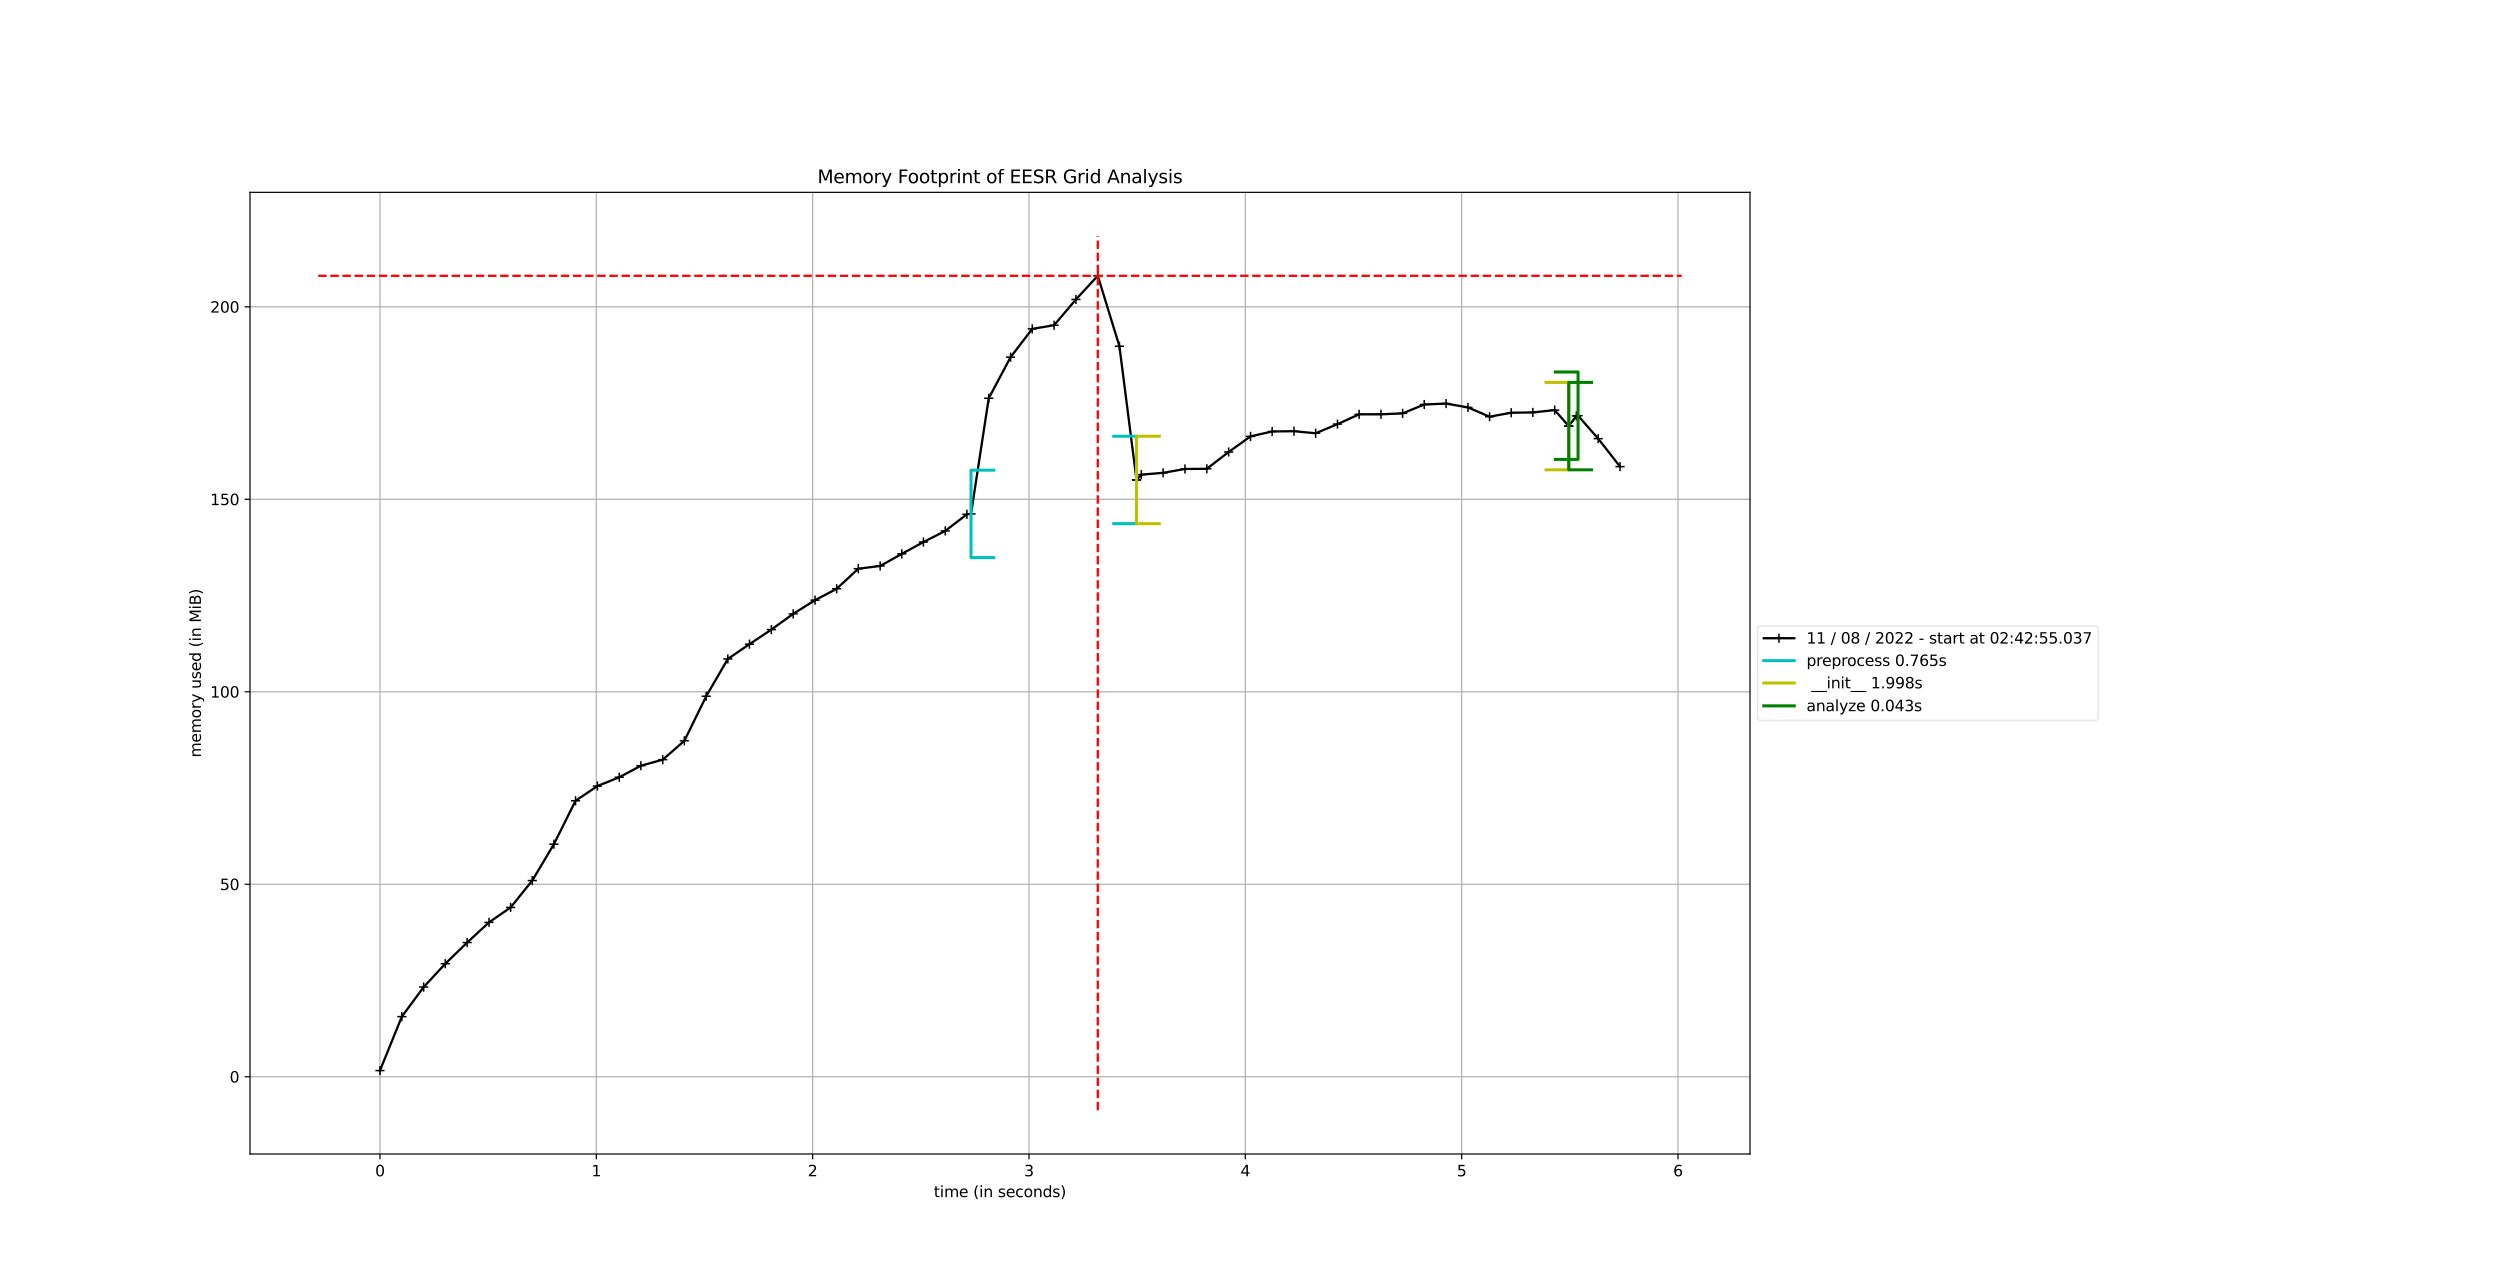 <?xml version="1.0" encoding="utf-8" standalone="no"?>
<!DOCTYPE svg PUBLIC "-//W3C//DTD SVG 1.1//EN"
  "http://www.w3.org/Graphics/SVG/1.1/DTD/svg11.dtd">
<svg xmlns:xlink="http://www.w3.org/1999/xlink" width="1638.4pt" height="840.32pt" viewBox="0 0 1638.4 840.32" xmlns="http://www.w3.org/2000/svg" version="1.1">
 <defs>
  <style type="text/css">*{stroke-linejoin: round; stroke-linecap: butt}</style>
 </defs>
 <g id="figure_1">
  <g id="patch_1">
   <path d="M 0 840.32 
L 1638.4 840.32 
L 1638.4 0 
L 0 0 
z
" style="fill: #ffffff"/>
  </g>
  <g id="axes_1">
   <g id="patch_2">
    <path d="M 163.84 756.288 
L 1146.88 756.288 
L 1146.88 126.048 
L 163.84 126.048 
z
" style="fill: #ffffff"/>
   </g>
   <g id="matplotlib.axis_1">
    <g id="xtick_1">
     <g id="line2d_1">
      <path d="M 249.016 756.288 
L 249.016 126.048 
" clip-path="url(#p68b7f915ca)" style="fill: none; stroke: #b0b0b0; stroke-width: 0.8; stroke-linecap: square"/>
     </g>
     <g id="line2d_2">
      <defs>
       <path id="mbc56278f95" d="M 0 0 
L 0 3.5 
" style="stroke: #000000; stroke-width: 0.8"/>
      </defs>
      <g>
       <use xlink:href="#mbc56278f95" x="249.016" y="756.288" style="stroke: #000000; stroke-width: 0.8"/>
      </g>
     </g>
     <g id="text_1">
      <!-- 0 -->
      <g transform="translate(245.835 770.886)scale(0.1 -0.1)">
       <defs>
        <path id="DejaVuSans-30" d="M 2034 4250 
Q 1547 4250 1301 3770 
Q 1056 3291 1056 2328 
Q 1056 1369 1301 889 
Q 1547 409 2034 409 
Q 2525 409 2770 889 
Q 3016 1369 3016 2328 
Q 3016 3291 2770 3770 
Q 2525 4250 2034 4250 
z
M 2034 4750 
Q 2819 4750 3233 4129 
Q 3647 3509 3647 2328 
Q 3647 1150 3233 529 
Q 2819 -91 2034 -91 
Q 1250 -91 836 529 
Q 422 1150 422 2328 
Q 422 3509 836 4129 
Q 1250 4750 2034 4750 
z
" transform="scale(0.016)"/>
       </defs>
       <use xlink:href="#DejaVuSans-30"/>
      </g>
     </g>
    </g>
    <g id="xtick_2">
     <g id="line2d_3">
      <path d="M 390.797 756.288 
L 390.797 126.048 
" clip-path="url(#p68b7f915ca)" style="fill: none; stroke: #b0b0b0; stroke-width: 0.8; stroke-linecap: square"/>
     </g>
     <g id="line2d_4">
      <g>
       <use xlink:href="#mbc56278f95" x="390.797" y="756.288" style="stroke: #000000; stroke-width: 0.8"/>
      </g>
     </g>
     <g id="text_2">
      <!-- 1 -->
      <g transform="translate(387.616 770.886)scale(0.1 -0.1)">
       <defs>
        <path id="DejaVuSans-31" d="M 794 531 
L 1825 531 
L 1825 4091 
L 703 3866 
L 703 4441 
L 1819 4666 
L 2450 4666 
L 2450 531 
L 3481 531 
L 3481 0 
L 794 0 
L 794 531 
z
" transform="scale(0.016)"/>
       </defs>
       <use xlink:href="#DejaVuSans-31"/>
      </g>
     </g>
    </g>
    <g id="xtick_3">
     <g id="line2d_5">
      <path d="M 532.578 756.288 
L 532.578 126.048 
" clip-path="url(#p68b7f915ca)" style="fill: none; stroke: #b0b0b0; stroke-width: 0.8; stroke-linecap: square"/>
     </g>
     <g id="line2d_6">
      <g>
       <use xlink:href="#mbc56278f95" x="532.578" y="756.288" style="stroke: #000000; stroke-width: 0.8"/>
      </g>
     </g>
     <g id="text_3">
      <!-- 2 -->
      <g transform="translate(529.397 770.886)scale(0.1 -0.1)">
       <defs>
        <path id="DejaVuSans-32" d="M 1228 531 
L 3431 531 
L 3431 0 
L 469 0 
L 469 531 
Q 828 903 1448 1529 
Q 2069 2156 2228 2338 
Q 2531 2678 2651 2914 
Q 2772 3150 2772 3378 
Q 2772 3750 2511 3984 
Q 2250 4219 1831 4219 
Q 1534 4219 1204 4116 
Q 875 4013 500 3803 
L 500 4441 
Q 881 4594 1212 4672 
Q 1544 4750 1819 4750 
Q 2544 4750 2975 4387 
Q 3406 4025 3406 3419 
Q 3406 3131 3298 2873 
Q 3191 2616 2906 2266 
Q 2828 2175 2409 1742 
Q 1991 1309 1228 531 
z
" transform="scale(0.016)"/>
       </defs>
       <use xlink:href="#DejaVuSans-32"/>
      </g>
     </g>
    </g>
    <g id="xtick_4">
     <g id="line2d_7">
      <path d="M 674.359 756.288 
L 674.359 126.048 
" clip-path="url(#p68b7f915ca)" style="fill: none; stroke: #b0b0b0; stroke-width: 0.8; stroke-linecap: square"/>
     </g>
     <g id="line2d_8">
      <g>
       <use xlink:href="#mbc56278f95" x="674.359" y="756.288" style="stroke: #000000; stroke-width: 0.8"/>
      </g>
     </g>
     <g id="text_4">
      <!-- 3 -->
      <g transform="translate(671.177 770.886)scale(0.1 -0.1)">
       <defs>
        <path id="DejaVuSans-33" d="M 2597 2516 
Q 3050 2419 3304 2112 
Q 3559 1806 3559 1356 
Q 3559 666 3084 287 
Q 2609 -91 1734 -91 
Q 1441 -91 1130 -33 
Q 819 25 488 141 
L 488 750 
Q 750 597 1062 519 
Q 1375 441 1716 441 
Q 2309 441 2620 675 
Q 2931 909 2931 1356 
Q 2931 1769 2642 2001 
Q 2353 2234 1838 2234 
L 1294 2234 
L 1294 2753 
L 1863 2753 
Q 2328 2753 2575 2939 
Q 2822 3125 2822 3475 
Q 2822 3834 2567 4026 
Q 2313 4219 1838 4219 
Q 1578 4219 1281 4162 
Q 984 4106 628 3988 
L 628 4550 
Q 988 4650 1302 4700 
Q 1616 4750 1894 4750 
Q 2613 4750 3031 4423 
Q 3450 4097 3450 3541 
Q 3450 3153 3228 2886 
Q 3006 2619 2597 2516 
z
" transform="scale(0.016)"/>
       </defs>
       <use xlink:href="#DejaVuSans-33"/>
      </g>
     </g>
    </g>
    <g id="xtick_5">
     <g id="line2d_9">
      <path d="M 816.139 756.288 
L 816.139 126.048 
" clip-path="url(#p68b7f915ca)" style="fill: none; stroke: #b0b0b0; stroke-width: 0.8; stroke-linecap: square"/>
     </g>
     <g id="line2d_10">
      <g>
       <use xlink:href="#mbc56278f95" x="816.139" y="756.288" style="stroke: #000000; stroke-width: 0.8"/>
      </g>
     </g>
     <g id="text_5">
      <!-- 4 -->
      <g transform="translate(812.958 770.886)scale(0.1 -0.1)">
       <defs>
        <path id="DejaVuSans-34" d="M 2419 4116 
L 825 1625 
L 2419 1625 
L 2419 4116 
z
M 2253 4666 
L 3047 4666 
L 3047 1625 
L 3713 1625 
L 3713 1100 
L 3047 1100 
L 3047 0 
L 2419 0 
L 2419 1100 
L 313 1100 
L 313 1709 
L 2253 4666 
z
" transform="scale(0.016)"/>
       </defs>
       <use xlink:href="#DejaVuSans-34"/>
      </g>
     </g>
    </g>
    <g id="xtick_6">
     <g id="line2d_11">
      <path d="M 957.92 756.288 
L 957.92 126.048 
" clip-path="url(#p68b7f915ca)" style="fill: none; stroke: #b0b0b0; stroke-width: 0.8; stroke-linecap: square"/>
     </g>
     <g id="line2d_12">
      <g>
       <use xlink:href="#mbc56278f95" x="957.92" y="756.288" style="stroke: #000000; stroke-width: 0.8"/>
      </g>
     </g>
     <g id="text_6">
      <!-- 5 -->
      <g transform="translate(954.739 770.886)scale(0.1 -0.1)">
       <defs>
        <path id="DejaVuSans-35" d="M 691 4666 
L 3169 4666 
L 3169 4134 
L 1269 4134 
L 1269 2991 
Q 1406 3038 1543 3061 
Q 1681 3084 1819 3084 
Q 2600 3084 3056 2656 
Q 3513 2228 3513 1497 
Q 3513 744 3044 326 
Q 2575 -91 1722 -91 
Q 1428 -91 1123 -41 
Q 819 9 494 109 
L 494 744 
Q 775 591 1075 516 
Q 1375 441 1709 441 
Q 2250 441 2565 725 
Q 2881 1009 2881 1497 
Q 2881 1984 2565 2268 
Q 2250 2553 1709 2553 
Q 1456 2553 1204 2497 
Q 953 2441 691 2322 
L 691 4666 
z
" transform="scale(0.016)"/>
       </defs>
       <use xlink:href="#DejaVuSans-35"/>
      </g>
     </g>
    </g>
    <g id="xtick_7">
     <g id="line2d_13">
      <path d="M 1099.701 756.288 
L 1099.701 126.048 
" clip-path="url(#p68b7f915ca)" style="fill: none; stroke: #b0b0b0; stroke-width: 0.8; stroke-linecap: square"/>
     </g>
     <g id="line2d_14">
      <g>
       <use xlink:href="#mbc56278f95" x="1099.701" y="756.288" style="stroke: #000000; stroke-width: 0.8"/>
      </g>
     </g>
     <g id="text_7">
      <!-- 6 -->
      <g transform="translate(1096.52 770.886)scale(0.1 -0.1)">
       <defs>
        <path id="DejaVuSans-36" d="M 2113 2584 
Q 1688 2584 1439 2293 
Q 1191 2003 1191 1497 
Q 1191 994 1439 701 
Q 1688 409 2113 409 
Q 2538 409 2786 701 
Q 3034 994 3034 1497 
Q 3034 2003 2786 2293 
Q 2538 2584 2113 2584 
z
M 3366 4563 
L 3366 3988 
Q 3128 4100 2886 4159 
Q 2644 4219 2406 4219 
Q 1781 4219 1451 3797 
Q 1122 3375 1075 2522 
Q 1259 2794 1537 2939 
Q 1816 3084 2150 3084 
Q 2853 3084 3261 2657 
Q 3669 2231 3669 1497 
Q 3669 778 3244 343 
Q 2819 -91 2113 -91 
Q 1303 -91 875 529 
Q 447 1150 447 2328 
Q 447 3434 972 4092 
Q 1497 4750 2381 4750 
Q 2619 4750 2861 4703 
Q 3103 4656 3366 4563 
z
" transform="scale(0.016)"/>
       </defs>
       <use xlink:href="#DejaVuSans-36"/>
      </g>
     </g>
    </g>
    <g id="text_8">
     <!-- time (in seconds) -->
     <g transform="translate(611.989 784.565)scale(0.1 -0.1)">
      <defs>
       <path id="DejaVuSans-74" d="M 1172 4494 
L 1172 3500 
L 2356 3500 
L 2356 3053 
L 1172 3053 
L 1172 1153 
Q 1172 725 1289 603 
Q 1406 481 1766 481 
L 2356 481 
L 2356 0 
L 1766 0 
Q 1100 0 847 248 
Q 594 497 594 1153 
L 594 3053 
L 172 3053 
L 172 3500 
L 594 3500 
L 594 4494 
L 1172 4494 
z
" transform="scale(0.016)"/>
       <path id="DejaVuSans-69" d="M 603 3500 
L 1178 3500 
L 1178 0 
L 603 0 
L 603 3500 
z
M 603 4863 
L 1178 4863 
L 1178 4134 
L 603 4134 
L 603 4863 
z
" transform="scale(0.016)"/>
       <path id="DejaVuSans-6d" d="M 3328 2828 
Q 3544 3216 3844 3400 
Q 4144 3584 4550 3584 
Q 5097 3584 5394 3201 
Q 5691 2819 5691 2113 
L 5691 0 
L 5113 0 
L 5113 2094 
Q 5113 2597 4934 2840 
Q 4756 3084 4391 3084 
Q 3944 3084 3684 2787 
Q 3425 2491 3425 1978 
L 3425 0 
L 2847 0 
L 2847 2094 
Q 2847 2600 2669 2842 
Q 2491 3084 2119 3084 
Q 1678 3084 1418 2786 
Q 1159 2488 1159 1978 
L 1159 0 
L 581 0 
L 581 3500 
L 1159 3500 
L 1159 2956 
Q 1356 3278 1631 3431 
Q 1906 3584 2284 3584 
Q 2666 3584 2933 3390 
Q 3200 3197 3328 2828 
z
" transform="scale(0.016)"/>
       <path id="DejaVuSans-65" d="M 3597 1894 
L 3597 1613 
L 953 1613 
Q 991 1019 1311 708 
Q 1631 397 2203 397 
Q 2534 397 2845 478 
Q 3156 559 3463 722 
L 3463 178 
Q 3153 47 2828 -22 
Q 2503 -91 2169 -91 
Q 1331 -91 842 396 
Q 353 884 353 1716 
Q 353 2575 817 3079 
Q 1281 3584 2069 3584 
Q 2775 3584 3186 3129 
Q 3597 2675 3597 1894 
z
M 3022 2063 
Q 3016 2534 2758 2815 
Q 2500 3097 2075 3097 
Q 1594 3097 1305 2825 
Q 1016 2553 972 2059 
L 3022 2063 
z
" transform="scale(0.016)"/>
       <path id="DejaVuSans-20" transform="scale(0.016)"/>
       <path id="DejaVuSans-28" d="M 1984 4856 
Q 1566 4138 1362 3434 
Q 1159 2731 1159 2009 
Q 1159 1288 1364 580 
Q 1569 -128 1984 -844 
L 1484 -844 
Q 1016 -109 783 600 
Q 550 1309 550 2009 
Q 550 2706 781 3412 
Q 1013 4119 1484 4856 
L 1984 4856 
z
" transform="scale(0.016)"/>
       <path id="DejaVuSans-6e" d="M 3513 2113 
L 3513 0 
L 2938 0 
L 2938 2094 
Q 2938 2591 2744 2837 
Q 2550 3084 2163 3084 
Q 1697 3084 1428 2787 
Q 1159 2491 1159 1978 
L 1159 0 
L 581 0 
L 581 3500 
L 1159 3500 
L 1159 2956 
Q 1366 3272 1645 3428 
Q 1925 3584 2291 3584 
Q 2894 3584 3203 3211 
Q 3513 2838 3513 2113 
z
" transform="scale(0.016)"/>
       <path id="DejaVuSans-73" d="M 2834 3397 
L 2834 2853 
Q 2591 2978 2328 3040 
Q 2066 3103 1784 3103 
Q 1356 3103 1142 2972 
Q 928 2841 928 2578 
Q 928 2378 1081 2264 
Q 1234 2150 1697 2047 
L 1894 2003 
Q 2506 1872 2764 1633 
Q 3022 1394 3022 966 
Q 3022 478 2636 193 
Q 2250 -91 1575 -91 
Q 1294 -91 989 -36 
Q 684 19 347 128 
L 347 722 
Q 666 556 975 473 
Q 1284 391 1588 391 
Q 1994 391 2212 530 
Q 2431 669 2431 922 
Q 2431 1156 2273 1281 
Q 2116 1406 1581 1522 
L 1381 1569 
Q 847 1681 609 1914 
Q 372 2147 372 2553 
Q 372 3047 722 3315 
Q 1072 3584 1716 3584 
Q 2034 3584 2315 3537 
Q 2597 3491 2834 3397 
z
" transform="scale(0.016)"/>
       <path id="DejaVuSans-63" d="M 3122 3366 
L 3122 2828 
Q 2878 2963 2633 3030 
Q 2388 3097 2138 3097 
Q 1578 3097 1268 2742 
Q 959 2388 959 1747 
Q 959 1106 1268 751 
Q 1578 397 2138 397 
Q 2388 397 2633 464 
Q 2878 531 3122 666 
L 3122 134 
Q 2881 22 2623 -34 
Q 2366 -91 2075 -91 
Q 1284 -91 818 406 
Q 353 903 353 1747 
Q 353 2603 823 3093 
Q 1294 3584 2113 3584 
Q 2378 3584 2631 3529 
Q 2884 3475 3122 3366 
z
" transform="scale(0.016)"/>
       <path id="DejaVuSans-6f" d="M 1959 3097 
Q 1497 3097 1228 2736 
Q 959 2375 959 1747 
Q 959 1119 1226 758 
Q 1494 397 1959 397 
Q 2419 397 2687 759 
Q 2956 1122 2956 1747 
Q 2956 2369 2687 2733 
Q 2419 3097 1959 3097 
z
M 1959 3584 
Q 2709 3584 3137 3096 
Q 3566 2609 3566 1747 
Q 3566 888 3137 398 
Q 2709 -91 1959 -91 
Q 1206 -91 779 398 
Q 353 888 353 1747 
Q 353 2609 779 3096 
Q 1206 3584 1959 3584 
z
" transform="scale(0.016)"/>
       <path id="DejaVuSans-64" d="M 2906 2969 
L 2906 4863 
L 3481 4863 
L 3481 0 
L 2906 0 
L 2906 525 
Q 2725 213 2448 61 
Q 2172 -91 1784 -91 
Q 1150 -91 751 415 
Q 353 922 353 1747 
Q 353 2572 751 3078 
Q 1150 3584 1784 3584 
Q 2172 3584 2448 3432 
Q 2725 3281 2906 2969 
z
M 947 1747 
Q 947 1113 1208 752 
Q 1469 391 1925 391 
Q 2381 391 2643 752 
Q 2906 1113 2906 1747 
Q 2906 2381 2643 2742 
Q 2381 3103 1925 3103 
Q 1469 3103 1208 2742 
Q 947 2381 947 1747 
z
" transform="scale(0.016)"/>
       <path id="DejaVuSans-29" d="M 513 4856 
L 1013 4856 
Q 1481 4119 1714 3412 
Q 1947 2706 1947 2009 
Q 1947 1309 1714 600 
Q 1481 -109 1013 -844 
L 513 -844 
Q 928 -128 1133 580 
Q 1338 1288 1338 2009 
Q 1338 2731 1133 3434 
Q 928 4138 513 4856 
z
" transform="scale(0.016)"/>
      </defs>
      <use xlink:href="#DejaVuSans-74"/>
      <use xlink:href="#DejaVuSans-69" x="39.209"/>
      <use xlink:href="#DejaVuSans-6d" x="66.992"/>
      <use xlink:href="#DejaVuSans-65" x="164.404"/>
      <use xlink:href="#DejaVuSans-20" x="225.928"/>
      <use xlink:href="#DejaVuSans-28" x="257.715"/>
      <use xlink:href="#DejaVuSans-69" x="296.729"/>
      <use xlink:href="#DejaVuSans-6e" x="324.512"/>
      <use xlink:href="#DejaVuSans-20" x="387.891"/>
      <use xlink:href="#DejaVuSans-73" x="419.678"/>
      <use xlink:href="#DejaVuSans-65" x="471.777"/>
      <use xlink:href="#DejaVuSans-63" x="533.301"/>
      <use xlink:href="#DejaVuSans-6f" x="588.281"/>
      <use xlink:href="#DejaVuSans-6e" x="649.463"/>
      <use xlink:href="#DejaVuSans-64" x="712.842"/>
      <use xlink:href="#DejaVuSans-73" x="776.318"/>
      <use xlink:href="#DejaVuSans-29" x="828.418"/>
     </g>
    </g>
   </g>
   <g id="matplotlib.axis_2">
    <g id="ytick_1">
     <g id="line2d_15">
      <path d="M 163.84 705.64 
L 1146.88 705.64 
" clip-path="url(#p68b7f915ca)" style="fill: none; stroke: #b0b0b0; stroke-width: 0.8; stroke-linecap: square"/>
     </g>
     <g id="line2d_16">
      <defs>
       <path id="m0a3bd7e577" d="M 0 0 
L -3.5 0 
" style="stroke: #000000; stroke-width: 0.8"/>
      </defs>
      <g>
       <use xlink:href="#m0a3bd7e577" x="163.84" y="705.64" style="stroke: #000000; stroke-width: 0.8"/>
      </g>
     </g>
     <g id="text_9">
      <!-- 0 -->
      <g transform="translate(150.477 709.44)scale(0.1 -0.1)">
       <use xlink:href="#DejaVuSans-30"/>
      </g>
     </g>
    </g>
    <g id="ytick_2">
     <g id="line2d_17">
      <path d="M 163.84 579.502 
L 1146.88 579.502 
" clip-path="url(#p68b7f915ca)" style="fill: none; stroke: #b0b0b0; stroke-width: 0.8; stroke-linecap: square"/>
     </g>
     <g id="line2d_18">
      <g>
       <use xlink:href="#m0a3bd7e577" x="163.84" y="579.502" style="stroke: #000000; stroke-width: 0.8"/>
      </g>
     </g>
     <g id="text_10">
      <!-- 50 -->
      <g transform="translate(144.115 583.301)scale(0.1 -0.1)">
       <use xlink:href="#DejaVuSans-35"/>
       <use xlink:href="#DejaVuSans-30" x="63.623"/>
      </g>
     </g>
    </g>
    <g id="ytick_3">
     <g id="line2d_19">
      <path d="M 163.84 453.363 
L 1146.88 453.363 
" clip-path="url(#p68b7f915ca)" style="fill: none; stroke: #b0b0b0; stroke-width: 0.8; stroke-linecap: square"/>
     </g>
     <g id="line2d_20">
      <g>
       <use xlink:href="#m0a3bd7e577" x="163.84" y="453.363" style="stroke: #000000; stroke-width: 0.8"/>
      </g>
     </g>
     <g id="text_11">
      <!-- 100 -->
      <g transform="translate(137.752 457.162)scale(0.1 -0.1)">
       <use xlink:href="#DejaVuSans-31"/>
       <use xlink:href="#DejaVuSans-30" x="63.623"/>
       <use xlink:href="#DejaVuSans-30" x="127.246"/>
      </g>
     </g>
    </g>
    <g id="ytick_4">
     <g id="line2d_21">
      <path d="M 163.84 327.224 
L 1146.88 327.224 
" clip-path="url(#p68b7f915ca)" style="fill: none; stroke: #b0b0b0; stroke-width: 0.8; stroke-linecap: square"/>
     </g>
     <g id="line2d_22">
      <g>
       <use xlink:href="#m0a3bd7e577" x="163.84" y="327.224" style="stroke: #000000; stroke-width: 0.8"/>
      </g>
     </g>
     <g id="text_12">
      <!-- 150 -->
      <g transform="translate(137.752 331.024)scale(0.1 -0.1)">
       <use xlink:href="#DejaVuSans-31"/>
       <use xlink:href="#DejaVuSans-35" x="63.623"/>
       <use xlink:href="#DejaVuSans-30" x="127.246"/>
      </g>
     </g>
    </g>
    <g id="ytick_5">
     <g id="line2d_23">
      <path d="M 163.84 201.086 
L 1146.88 201.086 
" clip-path="url(#p68b7f915ca)" style="fill: none; stroke: #b0b0b0; stroke-width: 0.8; stroke-linecap: square"/>
     </g>
     <g id="line2d_24">
      <g>
       <use xlink:href="#m0a3bd7e577" x="163.84" y="201.086" style="stroke: #000000; stroke-width: 0.8"/>
      </g>
     </g>
     <g id="text_13">
      <!-- 200 -->
      <g transform="translate(137.752 204.885)scale(0.1 -0.1)">
       <use xlink:href="#DejaVuSans-32"/>
       <use xlink:href="#DejaVuSans-30" x="63.623"/>
       <use xlink:href="#DejaVuSans-30" x="127.246"/>
      </g>
     </g>
    </g>
    <g id="text_14">
     <!-- memory used (in MiB) -->
     <g transform="translate(131.673 496.444)rotate(-90)scale(0.1 -0.1)">
      <defs>
       <path id="DejaVuSans-72" d="M 2631 2963 
Q 2534 3019 2420 3045 
Q 2306 3072 2169 3072 
Q 1681 3072 1420 2755 
Q 1159 2438 1159 1844 
L 1159 0 
L 581 0 
L 581 3500 
L 1159 3500 
L 1159 2956 
Q 1341 3275 1631 3429 
Q 1922 3584 2338 3584 
Q 2397 3584 2469 3576 
Q 2541 3569 2628 3553 
L 2631 2963 
z
" transform="scale(0.016)"/>
       <path id="DejaVuSans-79" d="M 2059 -325 
Q 1816 -950 1584 -1140 
Q 1353 -1331 966 -1331 
L 506 -1331 
L 506 -850 
L 844 -850 
Q 1081 -850 1212 -737 
Q 1344 -625 1503 -206 
L 1606 56 
L 191 3500 
L 800 3500 
L 1894 763 
L 2988 3500 
L 3597 3500 
L 2059 -325 
z
" transform="scale(0.016)"/>
       <path id="DejaVuSans-75" d="M 544 1381 
L 544 3500 
L 1119 3500 
L 1119 1403 
Q 1119 906 1312 657 
Q 1506 409 1894 409 
Q 2359 409 2629 706 
Q 2900 1003 2900 1516 
L 2900 3500 
L 3475 3500 
L 3475 0 
L 2900 0 
L 2900 538 
Q 2691 219 2414 64 
Q 2138 -91 1772 -91 
Q 1169 -91 856 284 
Q 544 659 544 1381 
z
M 1991 3584 
L 1991 3584 
z
" transform="scale(0.016)"/>
       <path id="DejaVuSans-4d" d="M 628 4666 
L 1569 4666 
L 2759 1491 
L 3956 4666 
L 4897 4666 
L 4897 0 
L 4281 0 
L 4281 4097 
L 3078 897 
L 2444 897 
L 1241 4097 
L 1241 0 
L 628 0 
L 628 4666 
z
" transform="scale(0.016)"/>
       <path id="DejaVuSans-42" d="M 1259 2228 
L 1259 519 
L 2272 519 
Q 2781 519 3026 730 
Q 3272 941 3272 1375 
Q 3272 1813 3026 2020 
Q 2781 2228 2272 2228 
L 1259 2228 
z
M 1259 4147 
L 1259 2741 
L 2194 2741 
Q 2656 2741 2882 2914 
Q 3109 3088 3109 3444 
Q 3109 3797 2882 3972 
Q 2656 4147 2194 4147 
L 1259 4147 
z
M 628 4666 
L 2241 4666 
Q 2963 4666 3353 4366 
Q 3744 4066 3744 3513 
Q 3744 3084 3544 2831 
Q 3344 2578 2956 2516 
Q 3422 2416 3680 2098 
Q 3938 1781 3938 1306 
Q 3938 681 3513 340 
Q 3088 0 2303 0 
L 628 0 
L 628 4666 
z
" transform="scale(0.016)"/>
      </defs>
      <use xlink:href="#DejaVuSans-6d"/>
      <use xlink:href="#DejaVuSans-65" x="97.412"/>
      <use xlink:href="#DejaVuSans-6d" x="158.936"/>
      <use xlink:href="#DejaVuSans-6f" x="256.348"/>
      <use xlink:href="#DejaVuSans-72" x="317.529"/>
      <use xlink:href="#DejaVuSans-79" x="358.643"/>
      <use xlink:href="#DejaVuSans-20" x="417.822"/>
      <use xlink:href="#DejaVuSans-75" x="449.609"/>
      <use xlink:href="#DejaVuSans-73" x="512.988"/>
      <use xlink:href="#DejaVuSans-65" x="565.088"/>
      <use xlink:href="#DejaVuSans-64" x="626.611"/>
      <use xlink:href="#DejaVuSans-20" x="690.088"/>
      <use xlink:href="#DejaVuSans-28" x="721.875"/>
      <use xlink:href="#DejaVuSans-69" x="760.889"/>
      <use xlink:href="#DejaVuSans-6e" x="788.672"/>
      <use xlink:href="#DejaVuSans-20" x="852.051"/>
      <use xlink:href="#DejaVuSans-4d" x="883.838"/>
      <use xlink:href="#DejaVuSans-69" x="970.117"/>
      <use xlink:href="#DejaVuSans-42" x="997.9"/>
      <use xlink:href="#DejaVuSans-29" x="1066.504"/>
     </g>
    </g>
   </g>
   <g id="line2d_25">
    <path d="M 249.016 701.6 
L 263.336 666.252 
L 277.656 646.878 
L 291.834 631.583 
L 306.154 617.698 
L 320.474 604.493 
L 334.652 594.678 
L 348.83 577.078 
L 363.008 553.229 
L 377.186 524.789 
L 391.506 515.141 
L 405.826 509.377 
L 420.004 501.818 
L 434.324 497.856 
L 448.502 485.489 
L 462.822 456.27 
L 477 431.831 
L 491.178 422.144 
L 505.498 412.604 
L 519.818 402.306 
L 534.137 393.319 
L 548.316 385.869 
L 562.494 372.684 
L 576.813 370.92 
L 590.992 362.977 
L 605.17 355.241 
L 619.489 347.919 
L 633.668 337.03 
L 636.361 336.774 
L 647.987 260.992 
L 662.307 234.059 
L 676.485 215.523 
L 690.805 213.158 
L 705.125 196.218 
L 719.445 180.736 
L 733.623 226.924 
L 744.824 314.542 
L 744.824 314.542 
L 747.943 311.063 
L 762.263 309.87 
L 776.583 307.348 
L 790.902 307.22 
L 805.222 296.192 
L 819.542 285.993 
L 833.72 282.77 
L 848.04 282.593 
L 862.218 283.943 
L 876.538 277.942 
L 890.716 271.526 
L 905.036 271.516 
L 919.214 270.915 
L 933.392 265.101 
L 947.712 264.49 
L 962.032 266.993 
L 976.21 273.093 
L 990.388 270.482 
L 1004.566 270.294 
L 1018.886 268.757 
L 1028.102 279.262 
L 1028.102 279.262 
L 1033.064 272.571 
L 1034.198 272.443 
L 1047.384 287.451 
L 1061.704 305.8 
" clip-path="url(#p68b7f915ca)" style="fill: none; stroke: #000000; stroke-width: 1.5; stroke-linecap: square"/>
    <defs>
     <path id="md4eed9594d" d="M -3 0 
L 3 0 
M 0 3 
L 0 -3 
" style="stroke: #000000"/>
    </defs>
    <g clip-path="url(#p68b7f915ca)">
     <use xlink:href="#md4eed9594d" x="249.016" y="701.6" style="stroke: #000000"/>
     <use xlink:href="#md4eed9594d" x="263.336" y="666.252" style="stroke: #000000"/>
     <use xlink:href="#md4eed9594d" x="277.656" y="646.878" style="stroke: #000000"/>
     <use xlink:href="#md4eed9594d" x="291.834" y="631.583" style="stroke: #000000"/>
     <use xlink:href="#md4eed9594d" x="306.154" y="617.698" style="stroke: #000000"/>
     <use xlink:href="#md4eed9594d" x="320.474" y="604.493" style="stroke: #000000"/>
     <use xlink:href="#md4eed9594d" x="334.652" y="594.678" style="stroke: #000000"/>
     <use xlink:href="#md4eed9594d" x="348.83" y="577.078" style="stroke: #000000"/>
     <use xlink:href="#md4eed9594d" x="363.008" y="553.229" style="stroke: #000000"/>
     <use xlink:href="#md4eed9594d" x="377.186" y="524.789" style="stroke: #000000"/>
     <use xlink:href="#md4eed9594d" x="391.506" y="515.141" style="stroke: #000000"/>
     <use xlink:href="#md4eed9594d" x="405.826" y="509.377" style="stroke: #000000"/>
     <use xlink:href="#md4eed9594d" x="420.004" y="501.818" style="stroke: #000000"/>
     <use xlink:href="#md4eed9594d" x="434.324" y="497.856" style="stroke: #000000"/>
     <use xlink:href="#md4eed9594d" x="448.502" y="485.489" style="stroke: #000000"/>
     <use xlink:href="#md4eed9594d" x="462.822" y="456.27" style="stroke: #000000"/>
     <use xlink:href="#md4eed9594d" x="477" y="431.831" style="stroke: #000000"/>
     <use xlink:href="#md4eed9594d" x="491.178" y="422.144" style="stroke: #000000"/>
     <use xlink:href="#md4eed9594d" x="505.498" y="412.604" style="stroke: #000000"/>
     <use xlink:href="#md4eed9594d" x="519.818" y="402.306" style="stroke: #000000"/>
     <use xlink:href="#md4eed9594d" x="534.137" y="393.319" style="stroke: #000000"/>
     <use xlink:href="#md4eed9594d" x="548.316" y="385.869" style="stroke: #000000"/>
     <use xlink:href="#md4eed9594d" x="562.494" y="372.684" style="stroke: #000000"/>
     <use xlink:href="#md4eed9594d" x="576.813" y="370.92" style="stroke: #000000"/>
     <use xlink:href="#md4eed9594d" x="590.992" y="362.977" style="stroke: #000000"/>
     <use xlink:href="#md4eed9594d" x="605.17" y="355.241" style="stroke: #000000"/>
     <use xlink:href="#md4eed9594d" x="619.489" y="347.919" style="stroke: #000000"/>
     <use xlink:href="#md4eed9594d" x="633.668" y="337.03" style="stroke: #000000"/>
     <use xlink:href="#md4eed9594d" x="636.361" y="336.774" style="stroke: #000000"/>
     <use xlink:href="#md4eed9594d" x="647.987" y="260.992" style="stroke: #000000"/>
     <use xlink:href="#md4eed9594d" x="662.307" y="234.059" style="stroke: #000000"/>
     <use xlink:href="#md4eed9594d" x="676.485" y="215.523" style="stroke: #000000"/>
     <use xlink:href="#md4eed9594d" x="690.805" y="213.158" style="stroke: #000000"/>
     <use xlink:href="#md4eed9594d" x="705.125" y="196.218" style="stroke: #000000"/>
     <use xlink:href="#md4eed9594d" x="719.445" y="180.736" style="stroke: #000000"/>
     <use xlink:href="#md4eed9594d" x="733.623" y="226.924" style="stroke: #000000"/>
     <use xlink:href="#md4eed9594d" x="744.824" y="314.542" style="stroke: #000000"/>
     <use xlink:href="#md4eed9594d" x="744.824" y="314.542" style="stroke: #000000"/>
     <use xlink:href="#md4eed9594d" x="747.943" y="311.063" style="stroke: #000000"/>
     <use xlink:href="#md4eed9594d" x="762.263" y="309.87" style="stroke: #000000"/>
     <use xlink:href="#md4eed9594d" x="776.583" y="307.348" style="stroke: #000000"/>
     <use xlink:href="#md4eed9594d" x="790.902" y="307.22" style="stroke: #000000"/>
     <use xlink:href="#md4eed9594d" x="805.222" y="296.192" style="stroke: #000000"/>
     <use xlink:href="#md4eed9594d" x="819.542" y="285.993" style="stroke: #000000"/>
     <use xlink:href="#md4eed9594d" x="833.72" y="282.77" style="stroke: #000000"/>
     <use xlink:href="#md4eed9594d" x="848.04" y="282.593" style="stroke: #000000"/>
     <use xlink:href="#md4eed9594d" x="862.218" y="283.943" style="stroke: #000000"/>
     <use xlink:href="#md4eed9594d" x="876.538" y="277.942" style="stroke: #000000"/>
     <use xlink:href="#md4eed9594d" x="890.716" y="271.526" style="stroke: #000000"/>
     <use xlink:href="#md4eed9594d" x="905.036" y="271.516" style="stroke: #000000"/>
     <use xlink:href="#md4eed9594d" x="919.214" y="270.915" style="stroke: #000000"/>
     <use xlink:href="#md4eed9594d" x="933.392" y="265.101" style="stroke: #000000"/>
     <use xlink:href="#md4eed9594d" x="947.712" y="264.49" style="stroke: #000000"/>
     <use xlink:href="#md4eed9594d" x="962.032" y="266.993" style="stroke: #000000"/>
     <use xlink:href="#md4eed9594d" x="976.21" y="273.093" style="stroke: #000000"/>
     <use xlink:href="#md4eed9594d" x="990.388" y="270.482" style="stroke: #000000"/>
     <use xlink:href="#md4eed9594d" x="1004.566" y="270.294" style="stroke: #000000"/>
     <use xlink:href="#md4eed9594d" x="1018.886" y="268.757" style="stroke: #000000"/>
     <use xlink:href="#md4eed9594d" x="1028.102" y="279.262" style="stroke: #000000"/>
     <use xlink:href="#md4eed9594d" x="1028.102" y="279.262" style="stroke: #000000"/>
     <use xlink:href="#md4eed9594d" x="1033.064" y="272.571" style="stroke: #000000"/>
     <use xlink:href="#md4eed9594d" x="1034.198" y="272.443" style="stroke: #000000"/>
     <use xlink:href="#md4eed9594d" x="1047.384" y="287.451" style="stroke: #000000"/>
     <use xlink:href="#md4eed9594d" x="1061.704" y="305.8" style="stroke: #000000"/>
    </g>
   </g>
   <g id="line2d_26">
    <path d="M 651.261 308.126 
L 636.361 308.126 
L 636.361 365.421 
L 651.261 365.421 
" clip-path="url(#p68b7f915ca)" style="fill: none; stroke: #00bfbf; stroke-width: 2; stroke-linecap: square"/>
   </g>
   <g id="line2d_27">
    <path d="M 729.924 285.894 
L 744.824 285.894 
L 744.824 343.189 
L 729.924 343.189 
" clip-path="url(#p68b7f915ca)" style="fill: none; stroke: #00bfbf; stroke-width: 2; stroke-linecap: square"/>
   </g>
   <g id="line2d_28">
    <path d="M 759.723 285.894 
L 744.824 285.894 
L 744.824 343.189 
L 759.723 343.189 
" clip-path="url(#p68b7f915ca)" style="fill: none; stroke: #bfbf00; stroke-width: 2; stroke-linecap: square"/>
   </g>
   <g id="line2d_29">
    <path d="M 1013.202 250.615 
L 1028.102 250.615 
L 1028.102 307.91 
L 1013.202 307.91 
" clip-path="url(#p68b7f915ca)" style="fill: none; stroke: #bfbf00; stroke-width: 2; stroke-linecap: square"/>
   </g>
   <g id="line2d_30">
    <path d="M 1043.001 250.615 
L 1028.102 250.615 
L 1028.102 307.91 
L 1043.001 307.91 
" clip-path="url(#p68b7f915ca)" style="fill: none; stroke: #008000; stroke-width: 2; stroke-linecap: square"/>
   </g>
   <g id="line2d_31">
    <path d="M 1019.299 243.795 
L 1034.198 243.795 
L 1034.198 301.09 
L 1019.299 301.09 
" clip-path="url(#p68b7f915ca)" style="fill: none; stroke: #008000; stroke-width: 2; stroke-linecap: square"/>
   </g>
   <g id="LineCollection_1">
    <path d="M 208.524 180.736 
L 1102.196 180.736 
" clip-path="url(#p68b7f915ca)" style="fill: none; stroke-dasharray: 5.55,2.4; stroke-dashoffset: 0; stroke: #ff0000; stroke-width: 1.5"/>
   </g>
   <g id="LineCollection_2">
    <path d="M 719.445 727.641 
L 719.445 154.695 
" clip-path="url(#p68b7f915ca)" style="fill: none; stroke-dasharray: 5.55,2.4; stroke-dashoffset: 0; stroke: #ff0000; stroke-width: 1.5"/>
   </g>
   <g id="patch_3">
    <path d="M 163.84 756.288 
L 163.84 126.048 
" style="fill: none; stroke: #000000; stroke-width: 0.8; stroke-linejoin: miter; stroke-linecap: square"/>
   </g>
   <g id="patch_4">
    <path d="M 1146.88 756.288 
L 1146.88 126.048 
" style="fill: none; stroke: #000000; stroke-width: 0.8; stroke-linejoin: miter; stroke-linecap: square"/>
   </g>
   <g id="patch_5">
    <path d="M 163.84 756.288 
L 1146.88 756.288 
" style="fill: none; stroke: #000000; stroke-width: 0.8; stroke-linejoin: miter; stroke-linecap: square"/>
   </g>
   <g id="patch_6">
    <path d="M 163.84 126.048 
L 1146.88 126.048 
" style="fill: none; stroke: #000000; stroke-width: 0.8; stroke-linejoin: miter; stroke-linecap: square"/>
   </g>
   <g id="text_15">
    <!-- Memory Footprint of EESR Grid Analysis -->
    <g transform="translate(535.742 120.048)scale(0.12 -0.12)">
     <defs>
      <path id="DejaVuSans-46" d="M 628 4666 
L 3309 4666 
L 3309 4134 
L 1259 4134 
L 1259 2759 
L 3109 2759 
L 3109 2228 
L 1259 2228 
L 1259 0 
L 628 0 
L 628 4666 
z
" transform="scale(0.016)"/>
      <path id="DejaVuSans-70" d="M 1159 525 
L 1159 -1331 
L 581 -1331 
L 581 3500 
L 1159 3500 
L 1159 2969 
Q 1341 3281 1617 3432 
Q 1894 3584 2278 3584 
Q 2916 3584 3314 3078 
Q 3713 2572 3713 1747 
Q 3713 922 3314 415 
Q 2916 -91 2278 -91 
Q 1894 -91 1617 61 
Q 1341 213 1159 525 
z
M 3116 1747 
Q 3116 2381 2855 2742 
Q 2594 3103 2138 3103 
Q 1681 3103 1420 2742 
Q 1159 2381 1159 1747 
Q 1159 1113 1420 752 
Q 1681 391 2138 391 
Q 2594 391 2855 752 
Q 3116 1113 3116 1747 
z
" transform="scale(0.016)"/>
      <path id="DejaVuSans-66" d="M 2375 4863 
L 2375 4384 
L 1825 4384 
Q 1516 4384 1395 4259 
Q 1275 4134 1275 3809 
L 1275 3500 
L 2222 3500 
L 2222 3053 
L 1275 3053 
L 1275 0 
L 697 0 
L 697 3053 
L 147 3053 
L 147 3500 
L 697 3500 
L 697 3744 
Q 697 4328 969 4595 
Q 1241 4863 1831 4863 
L 2375 4863 
z
" transform="scale(0.016)"/>
      <path id="DejaVuSans-45" d="M 628 4666 
L 3578 4666 
L 3578 4134 
L 1259 4134 
L 1259 2753 
L 3481 2753 
L 3481 2222 
L 1259 2222 
L 1259 531 
L 3634 531 
L 3634 0 
L 628 0 
L 628 4666 
z
" transform="scale(0.016)"/>
      <path id="DejaVuSans-53" d="M 3425 4513 
L 3425 3897 
Q 3066 4069 2747 4153 
Q 2428 4238 2131 4238 
Q 1616 4238 1336 4038 
Q 1056 3838 1056 3469 
Q 1056 3159 1242 3001 
Q 1428 2844 1947 2747 
L 2328 2669 
Q 3034 2534 3370 2195 
Q 3706 1856 3706 1288 
Q 3706 609 3251 259 
Q 2797 -91 1919 -91 
Q 1588 -91 1214 -16 
Q 841 59 441 206 
L 441 856 
Q 825 641 1194 531 
Q 1563 422 1919 422 
Q 2459 422 2753 634 
Q 3047 847 3047 1241 
Q 3047 1584 2836 1778 
Q 2625 1972 2144 2069 
L 1759 2144 
Q 1053 2284 737 2584 
Q 422 2884 422 3419 
Q 422 4038 858 4394 
Q 1294 4750 2059 4750 
Q 2388 4750 2728 4690 
Q 3069 4631 3425 4513 
z
" transform="scale(0.016)"/>
      <path id="DejaVuSans-52" d="M 2841 2188 
Q 3044 2119 3236 1894 
Q 3428 1669 3622 1275 
L 4263 0 
L 3584 0 
L 2988 1197 
Q 2756 1666 2539 1819 
Q 2322 1972 1947 1972 
L 1259 1972 
L 1259 0 
L 628 0 
L 628 4666 
L 2053 4666 
Q 2853 4666 3247 4331 
Q 3641 3997 3641 3322 
Q 3641 2881 3436 2590 
Q 3231 2300 2841 2188 
z
M 1259 4147 
L 1259 2491 
L 2053 2491 
Q 2509 2491 2742 2702 
Q 2975 2913 2975 3322 
Q 2975 3731 2742 3939 
Q 2509 4147 2053 4147 
L 1259 4147 
z
" transform="scale(0.016)"/>
      <path id="DejaVuSans-47" d="M 3809 666 
L 3809 1919 
L 2778 1919 
L 2778 2438 
L 4434 2438 
L 4434 434 
Q 4069 175 3628 42 
Q 3188 -91 2688 -91 
Q 1594 -91 976 548 
Q 359 1188 359 2328 
Q 359 3472 976 4111 
Q 1594 4750 2688 4750 
Q 3144 4750 3555 4637 
Q 3966 4525 4313 4306 
L 4313 3634 
Q 3963 3931 3569 4081 
Q 3175 4231 2741 4231 
Q 1884 4231 1454 3753 
Q 1025 3275 1025 2328 
Q 1025 1384 1454 906 
Q 1884 428 2741 428 
Q 3075 428 3337 486 
Q 3600 544 3809 666 
z
" transform="scale(0.016)"/>
      <path id="DejaVuSans-41" d="M 2188 4044 
L 1331 1722 
L 3047 1722 
L 2188 4044 
z
M 1831 4666 
L 2547 4666 
L 4325 0 
L 3669 0 
L 3244 1197 
L 1141 1197 
L 716 0 
L 50 0 
L 1831 4666 
z
" transform="scale(0.016)"/>
      <path id="DejaVuSans-61" d="M 2194 1759 
Q 1497 1759 1228 1600 
Q 959 1441 959 1056 
Q 959 750 1161 570 
Q 1363 391 1709 391 
Q 2188 391 2477 730 
Q 2766 1069 2766 1631 
L 2766 1759 
L 2194 1759 
z
M 3341 1997 
L 3341 0 
L 2766 0 
L 2766 531 
Q 2569 213 2275 61 
Q 1981 -91 1556 -91 
Q 1019 -91 701 211 
Q 384 513 384 1019 
Q 384 1609 779 1909 
Q 1175 2209 1959 2209 
L 2766 2209 
L 2766 2266 
Q 2766 2663 2505 2880 
Q 2244 3097 1772 3097 
Q 1472 3097 1187 3025 
Q 903 2953 641 2809 
L 641 3341 
Q 956 3463 1253 3523 
Q 1550 3584 1831 3584 
Q 2591 3584 2966 3190 
Q 3341 2797 3341 1997 
z
" transform="scale(0.016)"/>
      <path id="DejaVuSans-6c" d="M 603 4863 
L 1178 4863 
L 1178 0 
L 603 0 
L 603 4863 
z
" transform="scale(0.016)"/>
     </defs>
     <use xlink:href="#DejaVuSans-4d"/>
     <use xlink:href="#DejaVuSans-65" x="86.279"/>
     <use xlink:href="#DejaVuSans-6d" x="147.803"/>
     <use xlink:href="#DejaVuSans-6f" x="245.215"/>
     <use xlink:href="#DejaVuSans-72" x="306.396"/>
     <use xlink:href="#DejaVuSans-79" x="347.51"/>
     <use xlink:href="#DejaVuSans-20" x="406.689"/>
     <use xlink:href="#DejaVuSans-46" x="438.477"/>
     <use xlink:href="#DejaVuSans-6f" x="492.371"/>
     <use xlink:href="#DejaVuSans-6f" x="553.553"/>
     <use xlink:href="#DejaVuSans-74" x="614.734"/>
     <use xlink:href="#DejaVuSans-70" x="653.943"/>
     <use xlink:href="#DejaVuSans-72" x="717.42"/>
     <use xlink:href="#DejaVuSans-69" x="758.533"/>
     <use xlink:href="#DejaVuSans-6e" x="786.316"/>
     <use xlink:href="#DejaVuSans-74" x="849.695"/>
     <use xlink:href="#DejaVuSans-20" x="888.904"/>
     <use xlink:href="#DejaVuSans-6f" x="920.691"/>
     <use xlink:href="#DejaVuSans-66" x="981.873"/>
     <use xlink:href="#DejaVuSans-20" x="1017.078"/>
     <use xlink:href="#DejaVuSans-45" x="1048.865"/>
     <use xlink:href="#DejaVuSans-45" x="1112.049"/>
     <use xlink:href="#DejaVuSans-53" x="1175.232"/>
     <use xlink:href="#DejaVuSans-52" x="1238.709"/>
     <use xlink:href="#DejaVuSans-20" x="1308.191"/>
     <use xlink:href="#DejaVuSans-47" x="1339.979"/>
     <use xlink:href="#DejaVuSans-72" x="1417.469"/>
     <use xlink:href="#DejaVuSans-69" x="1458.582"/>
     <use xlink:href="#DejaVuSans-64" x="1486.365"/>
     <use xlink:href="#DejaVuSans-20" x="1549.842"/>
     <use xlink:href="#DejaVuSans-41" x="1581.629"/>
     <use xlink:href="#DejaVuSans-6e" x="1650.037"/>
     <use xlink:href="#DejaVuSans-61" x="1713.416"/>
     <use xlink:href="#DejaVuSans-6c" x="1774.695"/>
     <use xlink:href="#DejaVuSans-79" x="1802.479"/>
     <use xlink:href="#DejaVuSans-73" x="1861.658"/>
     <use xlink:href="#DejaVuSans-69" x="1913.758"/>
     <use xlink:href="#DejaVuSans-73" x="1941.541"/>
    </g>
   </g>
   <g id="legend_1">
    <g id="patch_7">
     <path d="M 1153.88 472.163 
L 1373.066 472.163 
Q 1375.066 472.163 1375.066 470.163 
L 1375.066 412.173 
Q 1375.066 410.173 1373.066 410.173 
L 1153.88 410.173 
Q 1151.88 410.173 1151.88 412.173 
L 1151.88 470.163 
Q 1151.88 472.163 1153.88 472.163 
z
" style="fill: #ffffff; opacity: 0.5; stroke: #cccccc; stroke-linejoin: miter"/>
    </g>
    <g id="line2d_32">
     <path d="M 1155.88 418.271 
L 1165.88 418.271 
L 1175.88 418.271 
" style="fill: none; stroke: #000000; stroke-width: 1.5; stroke-linecap: square"/>
     <g>
      <use xlink:href="#md4eed9594d" x="1165.88" y="418.271" style="stroke: #000000"/>
     </g>
    </g>
    <g id="text_16">
     <!-- 11 / 08 / 2022 - start at 02:42:55.037 -->
     <g transform="translate(1183.88 421.771)scale(0.1 -0.1)">
      <defs>
       <path id="DejaVuSans-2f" d="M 1625 4666 
L 2156 4666 
L 531 -594 
L 0 -594 
L 1625 4666 
z
" transform="scale(0.016)"/>
       <path id="DejaVuSans-38" d="M 2034 2216 
Q 1584 2216 1326 1975 
Q 1069 1734 1069 1313 
Q 1069 891 1326 650 
Q 1584 409 2034 409 
Q 2484 409 2743 651 
Q 3003 894 3003 1313 
Q 3003 1734 2745 1975 
Q 2488 2216 2034 2216 
z
M 1403 2484 
Q 997 2584 770 2862 
Q 544 3141 544 3541 
Q 544 4100 942 4425 
Q 1341 4750 2034 4750 
Q 2731 4750 3128 4425 
Q 3525 4100 3525 3541 
Q 3525 3141 3298 2862 
Q 3072 2584 2669 2484 
Q 3125 2378 3379 2068 
Q 3634 1759 3634 1313 
Q 3634 634 3220 271 
Q 2806 -91 2034 -91 
Q 1263 -91 848 271 
Q 434 634 434 1313 
Q 434 1759 690 2068 
Q 947 2378 1403 2484 
z
M 1172 3481 
Q 1172 3119 1398 2916 
Q 1625 2713 2034 2713 
Q 2441 2713 2670 2916 
Q 2900 3119 2900 3481 
Q 2900 3844 2670 4047 
Q 2441 4250 2034 4250 
Q 1625 4250 1398 4047 
Q 1172 3844 1172 3481 
z
" transform="scale(0.016)"/>
       <path id="DejaVuSans-2d" d="M 313 2009 
L 1997 2009 
L 1997 1497 
L 313 1497 
L 313 2009 
z
" transform="scale(0.016)"/>
       <path id="DejaVuSans-3a" d="M 750 794 
L 1409 794 
L 1409 0 
L 750 0 
L 750 794 
z
M 750 3309 
L 1409 3309 
L 1409 2516 
L 750 2516 
L 750 3309 
z
" transform="scale(0.016)"/>
       <path id="DejaVuSans-2e" d="M 684 794 
L 1344 794 
L 1344 0 
L 684 0 
L 684 794 
z
" transform="scale(0.016)"/>
       <path id="DejaVuSans-37" d="M 525 4666 
L 3525 4666 
L 3525 4397 
L 1831 0 
L 1172 0 
L 2766 4134 
L 525 4134 
L 525 4666 
z
" transform="scale(0.016)"/>
      </defs>
      <use xlink:href="#DejaVuSans-31"/>
      <use xlink:href="#DejaVuSans-31" x="63.623"/>
      <use xlink:href="#DejaVuSans-20" x="127.246"/>
      <use xlink:href="#DejaVuSans-2f" x="159.033"/>
      <use xlink:href="#DejaVuSans-20" x="192.725"/>
      <use xlink:href="#DejaVuSans-30" x="224.512"/>
      <use xlink:href="#DejaVuSans-38" x="288.135"/>
      <use xlink:href="#DejaVuSans-20" x="351.758"/>
      <use xlink:href="#DejaVuSans-2f" x="383.545"/>
      <use xlink:href="#DejaVuSans-20" x="417.236"/>
      <use xlink:href="#DejaVuSans-32" x="449.023"/>
      <use xlink:href="#DejaVuSans-30" x="512.646"/>
      <use xlink:href="#DejaVuSans-32" x="576.27"/>
      <use xlink:href="#DejaVuSans-32" x="639.893"/>
      <use xlink:href="#DejaVuSans-20" x="703.516"/>
      <use xlink:href="#DejaVuSans-2d" x="735.303"/>
      <use xlink:href="#DejaVuSans-20" x="771.387"/>
      <use xlink:href="#DejaVuSans-73" x="803.174"/>
      <use xlink:href="#DejaVuSans-74" x="855.273"/>
      <use xlink:href="#DejaVuSans-61" x="894.482"/>
      <use xlink:href="#DejaVuSans-72" x="955.762"/>
      <use xlink:href="#DejaVuSans-74" x="996.875"/>
      <use xlink:href="#DejaVuSans-20" x="1036.084"/>
      <use xlink:href="#DejaVuSans-61" x="1067.871"/>
      <use xlink:href="#DejaVuSans-74" x="1129.15"/>
      <use xlink:href="#DejaVuSans-20" x="1168.359"/>
      <use xlink:href="#DejaVuSans-30" x="1200.146"/>
      <use xlink:href="#DejaVuSans-32" x="1263.77"/>
      <use xlink:href="#DejaVuSans-3a" x="1327.393"/>
      <use xlink:href="#DejaVuSans-34" x="1361.084"/>
      <use xlink:href="#DejaVuSans-32" x="1424.707"/>
      <use xlink:href="#DejaVuSans-3a" x="1488.33"/>
      <use xlink:href="#DejaVuSans-35" x="1522.021"/>
      <use xlink:href="#DejaVuSans-35" x="1585.645"/>
      <use xlink:href="#DejaVuSans-2e" x="1649.268"/>
      <use xlink:href="#DejaVuSans-30" x="1681.055"/>
      <use xlink:href="#DejaVuSans-33" x="1744.678"/>
      <use xlink:href="#DejaVuSans-37" x="1808.301"/>
     </g>
    </g>
    <g id="line2d_33">
     <path d="M 1155.88 432.949 
L 1165.88 432.949 
L 1175.88 432.949 
" style="fill: none; stroke: #00bfbf; stroke-width: 2; stroke-linecap: square"/>
    </g>
    <g id="text_17">
     <!-- preprocess 0.765s -->
     <g transform="translate(1183.88 436.449)scale(0.1 -0.1)">
      <use xlink:href="#DejaVuSans-70"/>
      <use xlink:href="#DejaVuSans-72" x="63.477"/>
      <use xlink:href="#DejaVuSans-65" x="102.34"/>
      <use xlink:href="#DejaVuSans-70" x="163.863"/>
      <use xlink:href="#DejaVuSans-72" x="227.34"/>
      <use xlink:href="#DejaVuSans-6f" x="266.203"/>
      <use xlink:href="#DejaVuSans-63" x="327.385"/>
      <use xlink:href="#DejaVuSans-65" x="382.365"/>
      <use xlink:href="#DejaVuSans-73" x="443.889"/>
      <use xlink:href="#DejaVuSans-73" x="495.988"/>
      <use xlink:href="#DejaVuSans-20" x="548.088"/>
      <use xlink:href="#DejaVuSans-30" x="579.875"/>
      <use xlink:href="#DejaVuSans-2e" x="643.498"/>
      <use xlink:href="#DejaVuSans-37" x="675.285"/>
      <use xlink:href="#DejaVuSans-36" x="738.908"/>
      <use xlink:href="#DejaVuSans-35" x="802.531"/>
      <use xlink:href="#DejaVuSans-73" x="866.154"/>
     </g>
    </g>
    <g id="line2d_34">
     <path d="M 1155.88 447.627 
L 1165.88 447.627 
L 1175.88 447.627 
" style="fill: none; stroke: #bfbf00; stroke-width: 2; stroke-linecap: square"/>
    </g>
    <g id="text_18">
     <!--  __init__ 1.998s -->
     <g transform="translate(1183.88 451.127)scale(0.1 -0.1)">
      <defs>
       <path id="DejaVuSans-5f" d="M 3263 -1063 
L 3263 -1509 
L -63 -1509 
L -63 -1063 
L 3263 -1063 
z
" transform="scale(0.016)"/>
       <path id="DejaVuSans-39" d="M 703 97 
L 703 672 
Q 941 559 1184 500 
Q 1428 441 1663 441 
Q 2288 441 2617 861 
Q 2947 1281 2994 2138 
Q 2813 1869 2534 1725 
Q 2256 1581 1919 1581 
Q 1219 1581 811 2004 
Q 403 2428 403 3163 
Q 403 3881 828 4315 
Q 1253 4750 1959 4750 
Q 2769 4750 3195 4129 
Q 3622 3509 3622 2328 
Q 3622 1225 3098 567 
Q 2575 -91 1691 -91 
Q 1453 -91 1209 -44 
Q 966 3 703 97 
z
M 1959 2075 
Q 2384 2075 2632 2365 
Q 2881 2656 2881 3163 
Q 2881 3666 2632 3958 
Q 2384 4250 1959 4250 
Q 1534 4250 1286 3958 
Q 1038 3666 1038 3163 
Q 1038 2656 1286 2365 
Q 1534 2075 1959 2075 
z
" transform="scale(0.016)"/>
      </defs>
      <use xlink:href="#DejaVuSans-20"/>
      <use xlink:href="#DejaVuSans-5f" x="31.787"/>
      <use xlink:href="#DejaVuSans-5f" x="81.787"/>
      <use xlink:href="#DejaVuSans-69" x="131.787"/>
      <use xlink:href="#DejaVuSans-6e" x="159.57"/>
      <use xlink:href="#DejaVuSans-69" x="222.949"/>
      <use xlink:href="#DejaVuSans-74" x="250.732"/>
      <use xlink:href="#DejaVuSans-5f" x="289.941"/>
      <use xlink:href="#DejaVuSans-5f" x="339.941"/>
      <use xlink:href="#DejaVuSans-20" x="389.941"/>
      <use xlink:href="#DejaVuSans-31" x="421.729"/>
      <use xlink:href="#DejaVuSans-2e" x="485.352"/>
      <use xlink:href="#DejaVuSans-39" x="517.139"/>
      <use xlink:href="#DejaVuSans-39" x="580.762"/>
      <use xlink:href="#DejaVuSans-38" x="644.385"/>
      <use xlink:href="#DejaVuSans-73" x="708.008"/>
     </g>
    </g>
    <g id="line2d_35">
     <path d="M 1155.88 462.584 
L 1165.88 462.584 
L 1175.88 462.584 
" style="fill: none; stroke: #008000; stroke-width: 2; stroke-linecap: square"/>
    </g>
    <g id="text_19">
     <!-- analyze 0.043s -->
     <g transform="translate(1183.88 466.084)scale(0.1 -0.1)">
      <defs>
       <path id="DejaVuSans-7a" d="M 353 3500 
L 3084 3500 
L 3084 2975 
L 922 459 
L 3084 459 
L 3084 0 
L 275 0 
L 275 525 
L 2438 3041 
L 353 3041 
L 353 3500 
z
" transform="scale(0.016)"/>
      </defs>
      <use xlink:href="#DejaVuSans-61"/>
      <use xlink:href="#DejaVuSans-6e" x="61.279"/>
      <use xlink:href="#DejaVuSans-61" x="124.658"/>
      <use xlink:href="#DejaVuSans-6c" x="185.938"/>
      <use xlink:href="#DejaVuSans-79" x="213.721"/>
      <use xlink:href="#DejaVuSans-7a" x="272.9"/>
      <use xlink:href="#DejaVuSans-65" x="325.391"/>
      <use xlink:href="#DejaVuSans-20" x="386.914"/>
      <use xlink:href="#DejaVuSans-30" x="418.701"/>
      <use xlink:href="#DejaVuSans-2e" x="482.324"/>
      <use xlink:href="#DejaVuSans-30" x="514.111"/>
      <use xlink:href="#DejaVuSans-34" x="577.734"/>
      <use xlink:href="#DejaVuSans-33" x="641.357"/>
      <use xlink:href="#DejaVuSans-73" x="704.98"/>
     </g>
    </g>
   </g>
  </g>
 </g>
 <defs>
  <clipPath id="p68b7f915ca">
   <rect x="163.84" y="126.048" width="983.04" height="630.24"/>
  </clipPath>
 </defs>
</svg>
